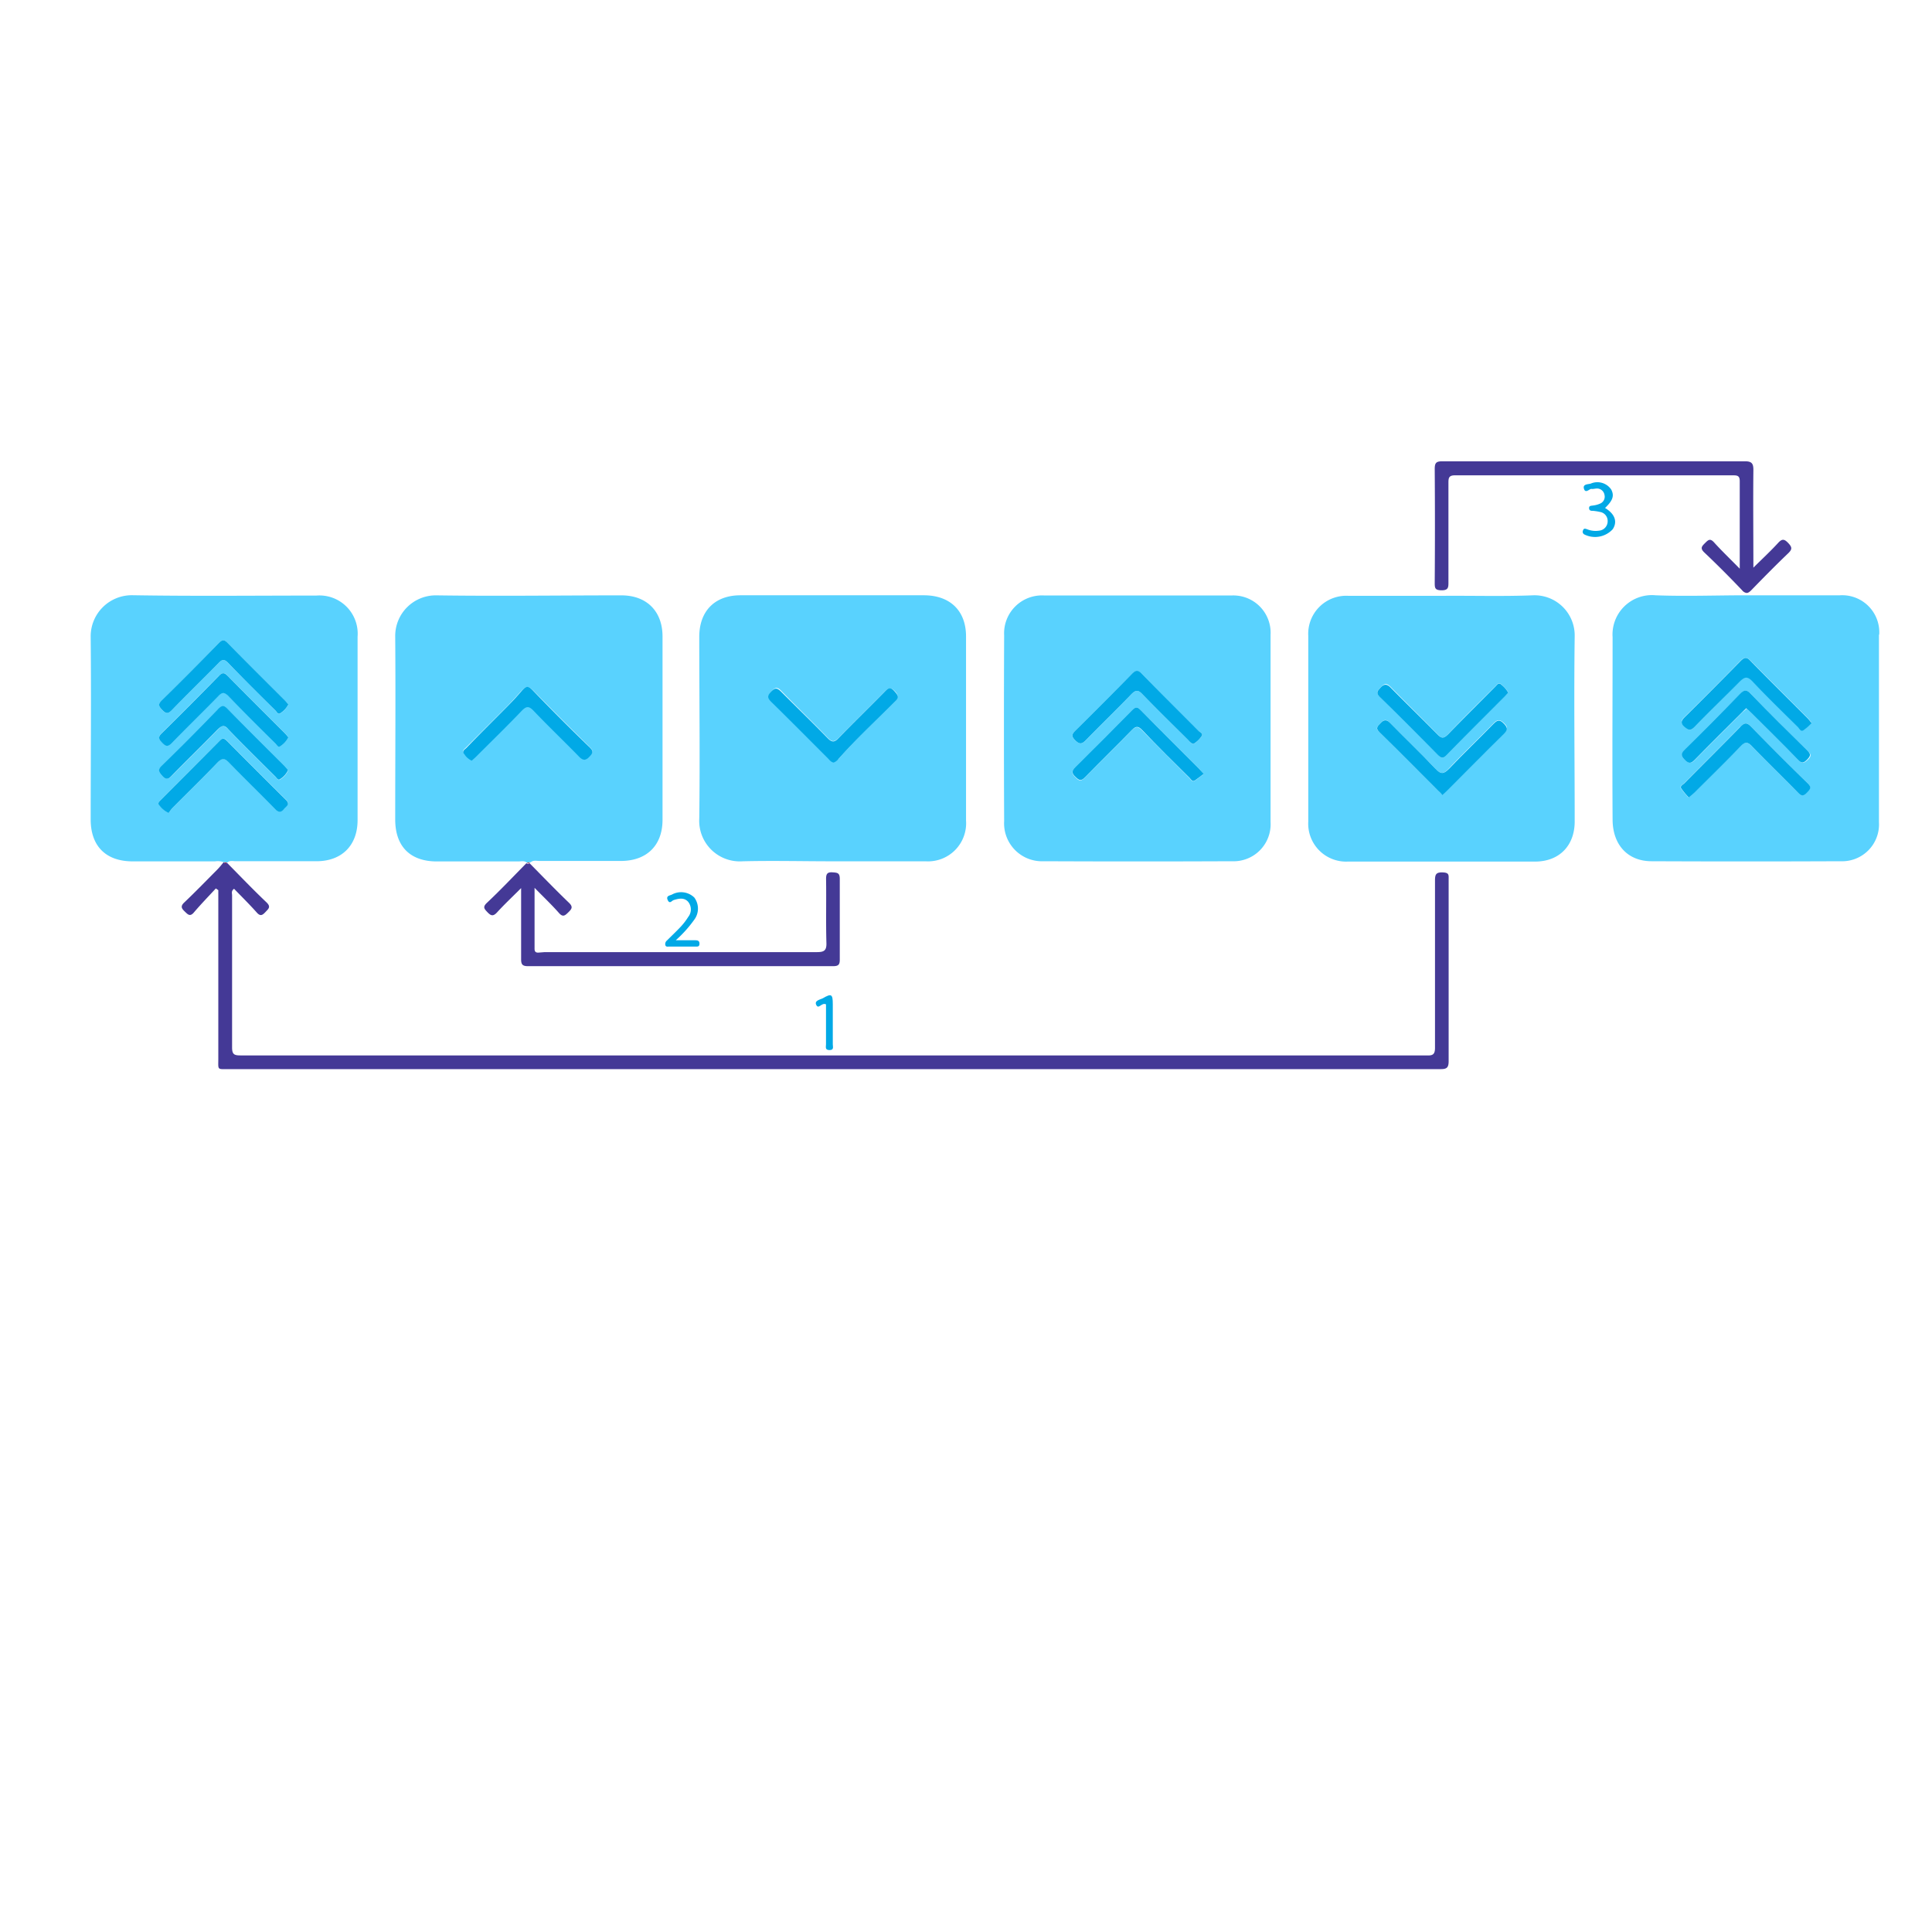 <svg id="Layer_1" data-name="Layer 1" xmlns="http://www.w3.org/2000/svg" viewBox="0 0 281.87 281.87"><defs><style>.cls-1{fill:#fff;opacity:0;}.cls-2{fill:none;}.cls-3{fill:#59d2fe;}.cls-4{fill:#01a9e6;}.cls-5{fill:#443996;}.cls-6{fill:#bf1f2f;}</style></defs><title>selectionsort</title><rect class="cls-1" width="281.87" height="281.87"/><path class="cls-2" d="M410.07,378.55c0-1-.19-1.29-1.23-1.29V377h18.72c.9,0,1.1.2,1.1,1.1q0,25.91,0,51.81h-.21V402.56a5.41,5.41,0,0,0-5.73-5.7H409.05v-.41c.23,0,.45-.17.72-.45,1.75-1.8,3.52-3.6,5.34-5.34.61-.57.6-.9,0-1.5s-.92-.59-1.48,0c-1.09,1.19-2.27,2.28-3.6,3.6C410.05,387.82,410,383.19,410.07,378.55Z" transform="translate(-154.26 -309.97)"/><path class="cls-3" d="M401.52,416c2.17-2.24,4.42-4.4,6.58-6.65.69-.71,1.07-.86,1.84,0,2.14,2.27,4.38,4.44,6.6,6.63.23.22.41.74.83.49a7.24,7.24,0,0,0,1.2-1.06c-.24-.28-.4-.5-.58-.69-2.77-2.78-5.56-5.53-8.29-8.33-.62-.64-1-.52-1.53,0q-4,4.11-8.12,8.16c-.52.51-.66.82-.05,1.4S400.9,416.64,401.52,416Zm6.62-4.77q-4,4.08-8,8.08c-.55.54-.72.86-.07,1.49s1,.55,1.52,0c2.23-2.29,4.51-4.53,6.77-6.79.22-.22.47-.42.73-.65.27.25.51.45.73.68,2.26,2.26,4.55,4.49,6.77,6.79.59.61.89.46,1.4,0s.57-.79,0-1.32c-2.77-2.71-5.52-5.45-8.22-8.23C409.1,410.53,408.74,410.61,408.14,411.23Zm0,4.77c-2.71,2.77-5.47,5.5-8.19,8.26-.2.2-.66.38-.44.74a10.68,10.68,0,0,0,1.1,1.32c.38-.33.63-.52.85-.73,2.23-2.23,4.5-4.43,6.68-6.72.72-.75,1.08-.66,1.75,0,2.19,2.28,4.47,4.46,6.67,6.73.56.59.85.42,1.31-.06s.71-.72.1-1.32c-2.81-2.73-5.57-5.5-8.31-8.31C409.09,415.33,408.74,415.42,408.18,416Zm20.25-13.44V429.9a5.38,5.38,0,0,1-5.59,5.72q-13.8.06-27.58,0c-3.45,0-5.67-2.36-5.69-6.06-.06-8.88,0-17.75,0-26.63a5.75,5.75,0,0,1,6.28-6.11c4.39.17,8.79,0,13.19,0H422.7A5.41,5.41,0,0,1,428.43,402.56Z" transform="translate(-154.26 -309.97)"/><path class="cls-4" d="M408.32,414c-2.26,2.26-4.54,4.5-6.77,6.79-.57.59-.9.64-1.52,0s-.48-.95.07-1.49q4.06-4,8-8.08c.6-.62,1-.7,1.61,0,2.7,2.78,5.45,5.52,8.22,8.23.55.53.5.81,0,1.32s-.81.65-1.4,0c-2.22-2.3-4.51-4.53-6.77-6.79-.22-.23-.46-.43-.73-.68C408.79,413.55,408.54,413.75,408.32,414Z" transform="translate(-154.26 -309.97)"/><path class="cls-4" d="M401.52,416c-.62.64-.94.51-1.52,0s-.47-.89.05-1.4q4.09-4.05,8.12-8.16c.56-.57.91-.69,1.53,0,2.73,2.8,5.52,5.55,8.29,8.33.18.19.34.41.58.69a7.24,7.24,0,0,1-1.2,1.06c-.42.25-.6-.27-.83-.49-2.22-2.19-4.46-4.36-6.6-6.63-.77-.82-1.15-.67-1.84,0C405.94,411.6,403.69,413.76,401.52,416Z" transform="translate(-154.26 -309.97)"/><path class="cls-4" d="M408.18,418.87c-2.18,2.29-4.45,4.49-6.68,6.72-.22.21-.47.4-.85.73a10.68,10.68,0,0,1-1.1-1.32c-.22-.36.24-.54.44-.74,2.72-2.76,5.48-5.49,8.19-8.26.56-.58.91-.67,1.52-.05,2.74,2.81,5.5,5.58,8.31,8.31.61.6.33.87-.1,1.32s-.75.65-1.31.06c-2.2-2.27-4.48-4.45-6.67-6.73C409.26,418.21,408.9,418.12,408.18,418.87Z" transform="translate(-154.26 -309.97)"/><path class="cls-4" d="M386.33,380.53a2.44,2.44,0,0,1,3,.86c.47.9.24,1.6-.9,2.69,1.44.87,1.84,2,1.12,3.1a3.5,3.5,0,0,1-4.15.76.44.44,0,0,1-.18-.6c.12-.34.35-.23.58-.16a3.26,3.26,0,0,0,1.75.21,1.37,1.37,0,0,0,1.26-1.37,1.33,1.33,0,0,0-1.12-1.36,7.53,7.53,0,0,0-1-.16c-.27,0-.58,0-.59-.39s.33-.34.59-.39a3.56,3.56,0,0,0,1-.27,1.09,1.09,0,0,0,.66-1.27,1.11,1.11,0,0,0-1.09-.94c-.27,0-.56.1-.82.06s-.85.72-1.08,0S385.94,380.64,386.33,380.53Z" transform="translate(-154.26 -309.97)"/><path class="cls-5" d="M363.58,394.94q.06-8.26,0-16.55c0-.9.22-1.12,1.12-1.12q22.08,0,44.14,0c1,0,1.24.33,1.23,1.29-.05,4.64,0,9.27,0,14.23,1.33-1.32,2.51-2.41,3.6-3.6.56-.61.88-.63,1.48,0s.59.93,0,1.5c-1.82,1.74-3.59,3.54-5.34,5.34-.27.28-.49.45-.72.45a1,1,0,0,1-.66-.39c-1.79-1.88-3.62-3.72-5.51-5.51-.67-.63-.36-.92.11-1.39s.74-.71,1.31-.08c1.11,1.23,2.32,2.38,3.74,3.83,0-4.53,0-8.65,0-12.77,0-.71-.26-.85-.9-.85q-20.34,0-40.67,0c-.89,0-.93.42-.93,1.09,0,4.84,0,9.68,0,14.52,0,.71,0,1.17-1,1.16S363.58,395.74,363.58,394.94Z" transform="translate(-154.26 -309.97)"/><path class="cls-2" d="M389.3,381.39a2.44,2.44,0,0,0-3-.86c-.39.11-1.15,0-.92.76s.7-.05,1.08,0,.55-.09.82-.06a1.11,1.11,0,0,1,1.09.94,1.09,1.09,0,0,1-.66,1.27,3.56,3.56,0,0,1-1,.27c-.26,0-.59-.05-.59.39s.32.36.59.39a7.53,7.53,0,0,1,1,.16,1.33,1.33,0,0,1,1.12,1.36,1.37,1.37,0,0,1-1.26,1.37,3.26,3.26,0,0,1-1.75-.21c-.23-.07-.46-.18-.58.16a.44.44,0,0,0,.18.6,3.5,3.5,0,0,0,4.15-.76c.72-1.12.32-2.23-1.12-3.1C389.54,383,389.77,382.29,389.3,381.39Zm-24.62,54.26,13.61,0c3.51,0,5.73-2.34,5.74-5.85,0-9-.08-18,0-27a5.86,5.86,0,0,0-6-6c-4.47.17-8.95,0-13.43,0v-.81c1,0,1-.45,1-1.16,0-4.84,0-9.68,0-14.52,0-.67,0-1.09.93-1.09q20.34,0,40.67,0c.64,0,.91.14.9.85,0,4.12,0,8.24,0,12.77-1.42-1.45-2.63-2.6-3.74-3.83-.57-.63-.86-.38-1.31.08s-.78.76-.11,1.39c1.89,1.79,3.72,3.63,5.51,5.51a1,1,0,0,0,.66.39v.41h0c-4.4,0-8.8.13-13.19,0a5.75,5.75,0,0,0-6.28,6.11c0,8.88-.05,17.75,0,26.63,0,3.7,2.24,6.05,5.69,6.06q13.78.06,27.58,0a5.38,5.38,0,0,0,5.59-5.72h.21q0,17.66,0,35.31c0,.9-.2,1.1-1.1,1.1H364.44V466c.89,0,1.15-.24,1.14-1.18-.05-4.88,0-9.76,0-14.64,0-4,0-7.92,0-11.88,0-.67-.09-1-.89-1Z" transform="translate(-154.26 -309.97)"/><path class="cls-3" d="M355.59,411.65c2.86,2.78,5.67,5.62,8.48,8.47.45.45.72.56,1.22,0,2.82-2.89,5.68-5.73,8.53-8.59l.48-.53a3.7,3.7,0,0,0-1-1.17c-.42-.39-.64.06-.87.28-2.33,2.31-4.66,4.61-6.94,7-.58.59-.89.64-1.49,0-2.25-2.33-4.58-4.58-6.83-6.9-.55-.56-.9-.59-1.43,0S354.93,411,355.59,411.65Zm8.09,10.47c-2.16-2.3-4.45-4.46-6.65-6.72-.56-.57-.9-.44-1.34.07s-.85.67-.18,1.32c2.91,2.84,5.76,5.74,8.64,8.62.17.16.35.3.56.47.27-.25.51-.45.73-.68,2.74-2.74,5.45-5.5,8.21-8.21.57-.57.67-.89.05-1.5s-1-.54-1.53,0c-2.14,2.2-4.37,4.32-6.48,6.55C364.92,422.88,364.51,423,363.68,422.12ZM378,396.82a5.86,5.86,0,0,1,6,6c-.12,9,0,18,0,27,0,3.51-2.23,5.83-5.74,5.85l-13.61,0q-6.87,0-13.73,0a5.53,5.53,0,0,1-5.79-5.83q0-13.56,0-27.1a5.55,5.55,0,0,1,5.89-5.84H364.6C369.08,396.86,373.56,397,378,396.82Z" transform="translate(-154.26 -309.97)"/><path class="cls-4" d="M364,417.14c.6.61.91.56,1.49,0,2.28-2.35,4.61-4.65,6.94-7,.23-.22.45-.67.87-.28a3.7,3.7,0,0,1,1,1.17l-.48.53c-2.85,2.86-5.71,5.7-8.53,8.59-.5.52-.77.41-1.22,0-2.81-2.85-5.62-5.69-8.48-8.47-.66-.65-.33-.92.11-1.41s.88-.56,1.43,0C359.38,412.56,361.71,414.81,364,417.14Z" transform="translate(-154.26 -309.97)"/><path class="cls-4" d="M364.15,425.41c-2.88-2.88-5.73-5.78-8.64-8.62-.67-.65-.18-.91.18-1.32s.78-.64,1.34-.07c2.2,2.26,4.49,4.42,6.65,6.72.83.89,1.24.76,2,0,2.11-2.23,4.34-4.35,6.48-6.55.57-.58.92-.65,1.53,0s.52.93-.05,1.5c-2.76,2.71-5.47,5.47-8.21,8.21-.22.23-.46.43-.73.68C364.5,425.71,364.32,425.57,364.15,425.41Z" transform="translate(-154.26 -309.97)"/><path class="cls-3" d="M329.19,422.12c-2.85-2.86-5.72-5.7-8.54-8.58-.52-.53-.79-.37-1.22.07-2.75,2.79-5.5,5.57-8.29,8.32-.59.57-.52.89,0,1.42s.8.69,1.4.06c2.25-2.32,4.58-4.57,6.83-6.89.59-.6.93-.59,1.51,0,2.28,2.35,4.62,4.65,6.94,7,.2.2.36.62.77.34s.83-.61,1.26-.94C329.5,422.47,329.35,422.28,329.19,422.12Zm-8.26-10.87c2.16,2.24,4.39,4.42,6.6,6.61.24.25.43.58.85.65a3.58,3.58,0,0,0,1.19-1.13c.25-.37-.21-.54-.41-.74-2.76-2.78-5.54-5.53-8.27-8.32-.61-.63-.95-.55-1.52,0-2.7,2.77-5.44,5.51-8.19,8.23-.51.51-.68.84-.06,1.43s1,.57,1.55,0c2.2-2.26,4.47-4.45,6.66-6.72C319.94,410.65,320.29,410.57,320.93,411.25Zm18.7-8.68q0,13.68,0,27.35a5.4,5.4,0,0,1-5.63,5.7q-13.72.06-27.46,0a5.53,5.53,0,0,1-5.78-5.85q-.06-13.56,0-27.11a5.53,5.53,0,0,1,5.91-5.81h27.23A5.44,5.44,0,0,1,339.63,402.57Z" transform="translate(-154.26 -309.97)"/><path class="cls-4" d="M327.53,417.86c-2.21-2.19-4.44-4.37-6.6-6.61-.64-.68-1-.6-1.6,0-2.19,2.27-4.46,4.46-6.66,6.72-.58.59-.94.6-1.55,0s-.45-.92.06-1.43c2.75-2.72,5.49-5.46,8.19-8.23.57-.58.91-.66,1.52,0,2.73,2.79,5.51,5.54,8.27,8.32.2.2.66.37.41.74a3.58,3.58,0,0,1-1.19,1.13C328,418.44,327.77,418.11,327.53,417.86Z" transform="translate(-154.26 -309.97)"/><path class="cls-4" d="M320.65,413.54c2.82,2.88,5.69,5.72,8.54,8.58.16.16.31.35.68.76-.43.33-.84.65-1.26.94s-.57-.14-.77-.34c-2.32-2.3-4.66-4.6-6.94-7-.58-.6-.92-.61-1.51,0-2.25,2.32-4.58,4.57-6.83,6.89-.6.63-.89.43-1.4-.06s-.61-.85,0-1.42c2.79-2.75,5.54-5.53,8.29-8.32C319.86,413.17,320.13,413,320.65,413.54Z" transform="translate(-154.26 -309.97)"/><path class="cls-3" d="M295.2,402.82v26.86a5.56,5.56,0,0,1-5.89,5.95c-4.52,0-9,0-13.55,0s-8.8-.11-13.19,0a5.92,5.92,0,0,1-6.29-6.25c.11-8.84,0-17.67,0-26.5,0-3.77,2.28-6.06,6-6.06h26.86C292.93,396.86,295.2,399.12,295.2,402.82Zm-10.4,9.5c.63-.63.5-1,0-1.53s-.89-.48-1.41,0c-2.24,2.29-4.54,4.51-6.76,6.81-.64.66-1,.64-1.61,0-2.22-2.3-4.53-4.53-6.76-6.82-.53-.54-.84-.62-1.41,0s-.63.91,0,1.52c2.77,2.71,5.5,5.47,8.24,8.21.25.25.46.57.85.64a1.35,1.35,0,0,0,.76-.56C279.21,417.7,282.07,415.07,284.8,412.32Z" transform="translate(-154.26 -309.97)"/><path class="cls-4" d="M275.76,456.47c0,1.95,0,3.91,0,5.87,0,.34.21.84-.49.83s-.49-.5-.5-.84c0-2,0-3.92,0-5.83-.63-.32-1.06.77-1.41.11s.55-.8.95-1C275.56,454.88,275.76,455,275.76,456.47Z" transform="translate(-154.26 -309.97)"/><path class="cls-4" d="M275,417.65c.62.64,1,.66,1.61,0,2.22-2.3,4.52-4.52,6.76-6.81.52-.53.83-.66,1.41,0s.67.9,0,1.53c-2.73,2.75-5.59,5.38-8.15,8.29a1.35,1.35,0,0,1-.76.56c-.39-.07-.6-.39-.85-.64-2.74-2.74-5.47-5.5-8.24-8.21-.62-.61-.56-.94,0-1.52s.88-.51,1.41,0C270.45,413.12,272.76,415.35,275,417.65Z" transform="translate(-154.26 -309.97)"/><path class="cls-4" d="M255.55,440.91a2.71,2.71,0,0,1,0,3.24,18,18,0,0,1-2.7,3h2.84c.36,0,.63.07.62.52s-.31.4-.59.4h-3.83c-.22,0-.5.09-.57-.26a.67.67,0,0,1,.25-.63c.68-.68,1.38-1.34,2-2a9.39,9.39,0,0,0,1.09-1.42,1.77,1.77,0,0,0,0-2.22c-.58-.65-1.36-.49-2.12-.25-.27.08-.57.63-.86,0s.3-.66.6-.8A2.77,2.77,0,0,1,255.55,440.91Z" transform="translate(-154.26 -309.97)"/><path class="cls-3" d="M231.14,435.83c-.38-.32-.84-.18-1.27-.18-4,0-7.91,0-11.87,0s-6.08-2.25-6.08-6.12c0-8.92.07-17.84,0-26.75a5.92,5.92,0,0,1,6-5.95c9,.13,18,0,27,0,3.67,0,6,2.3,6,6q0,13.38,0,26.75c0,3.74-2.31,6-6.08,6-4,0-7.92,0-11.87,0-.43,0-.89-.14-1.27.18Zm9.09-15.47c.47-.5.71-.78.07-1.4q-4.17-4.06-8.22-8.23c-.7-.73-1.14-.64-1.72,0s-1.38,1.55-2.11,2.29c-2,2-4,4-6,6-.23.24-.65.47-.27.88a2.57,2.57,0,0,0,1.12.93c.23-.21.47-.41.69-.63,2.21-2.21,4.45-4.38,6.6-6.64.69-.72,1-.74,1.75,0,2.18,2.29,4.47,4.47,6.67,6.73C239.35,420.93,239.69,420.94,240.23,420.36Z" transform="translate(-154.26 -309.97)"/><path class="cls-6" d="M231.14,435.83h.44A.31.31,0,0,1,231.14,435.83Z" transform="translate(-154.26 -309.97)"/><path class="cls-5" d="M233.73,448.88q19.86,0,39.7,0c1,0,1.44-.18,1.4-1.33-.09-3.12,0-6.24-.05-9.36,0-.73.19-1,.94-.95s1.07.09,1.06,1c0,3.92,0,7.83,0,11.75,0,.75-.23.94-1,.94q-22.24,0-44.49,0c-.82,0-1-.27-1-1,0-3.35,0-6.7,0-10.39-1.3,1.3-2.45,2.38-3.5,3.53-.56.61-.88.54-1.4,0s-.72-.79-.07-1.4c2-1.88,3.84-3.84,5.75-5.77a.31.31,0,0,0,.44,0c1.91,1.93,3.79,3.89,5.75,5.77.65.62.41.92-.08,1.4s-.79.76-1.38.09c-1.05-1.19-2.2-2.28-3.55-3.66,0,3.19,0,6.05,0,8.9,0,.42.18.57.57.55Z" transform="translate(-154.26 -309.97)"/><path class="cls-4" d="M228.25,413.07c.73-.74,1.44-1.5,2.11-2.29s1-.78,1.72,0q4,4.17,8.22,8.23c.64.62.4.9-.07,1.4s-.88.57-1.44,0c-2.2-2.26-4.49-4.44-6.67-6.73-.7-.73-1.06-.71-1.75,0-2.15,2.26-4.39,4.43-6.6,6.64-.22.22-.46.42-.69.63A2.57,2.57,0,0,1,222,420c-.38-.41,0-.64.27-.88C224.23,417.09,226.25,415.09,228.25,413.07Z" transform="translate(-154.26 -309.97)"/><path class="cls-2" d="M275.26,463.17c.7,0,.49-.49.49-.83,0-2,0-3.92,0-5.87,0-1.44-.2-1.59-1.46-.89-.4.23-1.37.23-.95,1s.78-.43,1.41-.11c0,1.91,0,3.87,0,5.83C274.77,462.67,274.57,463.17,275.26,463.17Zm87.19.78q-86.58,0-173.14,0c-.9,0-1.22-.17-1.21-1.16,0-7.4,0-14.8,0-22.2,0-.28-.16-.63.29-.95,1.1,1.14,2.24,2.26,3.3,3.45.55.63.85.4,1.3-.08s.81-.74.12-1.4c-2-1.87-3.85-3.84-5.76-5.77.38-.33.84-.19,1.26-.19,3.92,0,7.84,0,11.76,0,3.68,0,6-2.34,6-6q0-13.38,0-26.76a5.58,5.58,0,0,0-6-6c-9,0-17.92.1-26.88-.05a6,6,0,0,0-6.06,6.1H167q0-12.41,0-24.82c0-.9.2-1.1,1.1-1.1q120.36,0,240.72,0v.27q-22.06.06-44.14,0c-.9,0-1.13.22-1.12,1.12q.06,8.28,0,16.55c0,.8.13,1.09,1,1.11v.81H351.05a5.55,5.55,0,0,0-5.89,5.84q0,13.55,0,27.1a5.53,5.53,0,0,0,5.79,5.83q6.85,0,13.73,0v1.6c-.94,0-1.1.3-1.1,1.16,0,8.12,0,16.24,0,24.36C363.63,463.7,363.39,464,362.45,464Zm-86.69-28.31c4.51,0,9,0,13.55,0a5.56,5.56,0,0,0,5.89-5.95V402.82c0-3.7-2.27-6-6-6H262.35c-3.75,0-6,2.29-6,6.06,0,8.83.07,17.66,0,26.5a5.92,5.92,0,0,0,6.29,6.25C267,435.53,271.36,435.64,275.76,435.64Zm-2.33,13.26q-19.85,0-39.7,0h-.84c-.39,0-.57-.13-.57-.55,0-2.85,0-5.71,0-8.9,1.35,1.38,2.5,2.47,3.55,3.66.59.67.91.39,1.38-.09s.73-.78.08-1.4c-2-1.88-3.84-3.84-5.75-5.77.38-.32.84-.18,1.27-.18,4,0,7.91,0,11.87,0,3.77,0,6.07-2.3,6.08-6q0-13.38,0-26.75c0-3.69-2.31-6-6-6-9,0-18,.09-27,0a5.92,5.92,0,0,0-6,5.95c.11,8.91,0,17.83,0,26.75,0,3.87,2.21,6.1,6.08,6.12s7.92,0,11.87,0c.43,0,.89-.14,1.27.18-1.91,1.93-3.79,3.89-5.75,5.77-.65.61-.39.9.07,1.4s.84.63,1.4,0c1-1.15,2.2-2.23,3.5-3.53,0,3.69,0,7,0,10.39,0,.76.17,1,1,1q22.24,0,44.49,0c.73,0,1-.19,1-.94,0-3.92,0-7.83,0-11.75,0-.87-.36-.93-1.06-1s-1,.22-.94.95c0,3.12,0,6.24.05,9.36C274.87,448.72,274.46,448.9,273.43,448.9Zm-17.74-.85c.28,0,.57,0,.59-.4s-.26-.52-.62-.52h-2.84a18,18,0,0,0,2.7-3,2.71,2.71,0,0,0,0-3.24,2.77,2.77,0,0,0-3.31-.45c-.3.14-.89.19-.6.8s.59.05.86,0c.76-.24,1.54-.4,2.12.25a1.77,1.77,0,0,1,0,2.22,9.39,9.39,0,0,1-1.09,1.42c-.65.7-1.35,1.36-2,2a.67.67,0,0,0-.25.63c.07.35.35.26.57.26Zm83.94-18.13q0-13.68,0-27.35a5.44,5.44,0,0,0-5.72-5.71H306.68a5.53,5.53,0,0,0-5.91,5.81q-.07,13.56,0,27.11a5.53,5.53,0,0,0,5.78,5.85q13.74,0,27.46,0A5.4,5.4,0,0,0,339.63,429.92Z" transform="translate(-154.26 -309.97)"/><path class="cls-6" d="M186.91,435.75l.47.09A.31.31,0,0,1,186.91,435.75Z" transform="translate(-154.26 -309.97)"/><path class="cls-5" d="M363.62,462.77c0-8.12,0-16.24,0-24.36,0-.86.16-1.19,1.1-1.16s.9.34.89,1c0,4,0,7.92,0,11.88,0,4.88,0,9.76,0,14.64,0,.94-.25,1.18-1.14,1.18h-.06c-7.31,0-14.63,0-21.95,0H187.64c-1.73,0-1.53.18-1.53-1.54V439.84l-.36-.25c-1.07,1.16-2.18,2.3-3.2,3.5-.57.67-.88.3-1.32-.12s-.71-.75-.09-1.33c1.62-1.54,3.18-3.15,4.76-4.74.36-.36.68-.76,1-1.15a.31.31,0,0,0,.47.09c1.91,1.93,3.79,3.9,5.76,5.77.69.66.32.93-.12,1.4s-.75.71-1.3.08c-1.06-1.19-2.2-2.31-3.3-3.45-.45.32-.29.67-.29.95,0,7.4,0,14.8,0,22.2,0,1,.31,1.16,1.21,1.16q86.57,0,173.14,0C363.39,464,363.63,463.7,363.62,462.77Z" transform="translate(-154.26 -309.97)"/><path class="cls-3" d="M186.91,435.75a2.82,2.82,0,0,0-1.29-.11h-12c-3.91,0-6.12-2.22-6.13-6.09,0-8.88.09-17.76,0-26.64a6,6,0,0,1,6.06-6.1c9,.15,17.92.05,26.88.05a5.58,5.58,0,0,1,6,6q0,13.38,0,26.76c0,3.68-2.29,6-6,6-3.92,0-7.84,0-11.76,0-.42,0-.88-.14-1.26.19Zm-7.56-22.19c2.25-2.33,4.58-4.58,6.84-6.9.53-.54.81-.5,1.31,0,2.29,2.35,4.62,4.66,6.95,7,.2.19.37.66.75.36a3.26,3.26,0,0,0,1.13-1.27c-.18-.21-.35-.43-.54-.62-2.77-2.77-5.55-5.53-8.3-8.33-.52-.53-.79-.53-1.31,0-2.74,2.8-5.5,5.59-8.3,8.33-.61.6-.43.92.06,1.44S178.78,414.14,179.35,413.56Zm6.83-5c-2.74,2.8-5.5,5.59-8.3,8.33-.61.6-.43.92.06,1.44s.84.59,1.41,0c2.25-2.32,4.58-4.58,6.84-6.9.53-.54.8-.51,1.31,0,2.29,2.35,4.62,4.66,6.95,7,.2.19.37.66.75.36a3.26,3.26,0,0,0,1.13-1.27c-.18-.21-.35-.43-.54-.62-2.77-2.77-5.55-5.53-8.3-8.33C187,408.05,186.7,408.05,186.18,408.58Zm-.11,4.9q-4,4.13-8.12,8.17c-.62.6-.57.94,0,1.52s.88.51,1.4,0c2.21-2.27,4.48-4.46,6.68-6.73.6-.62.92-.72,1.57,0,2.24,2.34,4.56,4.61,6.86,6.89.2.19.38.66.76.32a3,3,0,0,0,1.09-1.27c-.21-.24-.41-.48-.63-.71-2.72-2.71-5.45-5.41-8.13-8.16C186.94,412.8,186.63,412.91,186.07,413.48Zm.28,4.54q-4.31,4.35-8.63,8.68c-.22.23-.51.47-.17.8a3.39,3.39,0,0,0,1.35,1.08,6,6,0,0,1,.53-.72c2.2-2.22,4.44-4.39,6.59-6.64.68-.71,1-.62,1.66,0,2.23,2.3,4.53,4.52,6.76,6.81.52.54.83.44,1.22-.06s1-.66.3-1.34q-4.35-4.29-8.65-8.65C186.93,417.63,186.71,417.66,186.35,418Z" transform="translate(-154.26 -309.97)"/><path class="cls-4" d="M186,421.22c-2.15,2.25-4.39,4.42-6.59,6.64a6,6,0,0,0-.53.72,3.39,3.39,0,0,1-1.35-1.08c-.34-.33-.05-.57.17-.8q4.32-4.33,8.63-8.68c.36-.36.58-.39,1,0q4.31,4.35,8.65,8.65c.69.68,0,.94-.3,1.34s-.7.6-1.22.06c-2.23-2.29-4.53-4.51-6.76-6.81C187.06,420.6,186.7,420.51,186,421.22Z" transform="translate(-154.26 -309.97)"/><path class="cls-4" d="M186,416.41c-2.2,2.27-4.47,4.46-6.68,6.73-.52.54-.83.62-1.4,0s-.63-.92,0-1.52q4.11-4,8.12-8.17c.56-.57.87-.68,1.49,0,2.68,2.75,5.41,5.45,8.13,8.16.22.23.42.47.63.71a3,3,0,0,1-1.09,1.27c-.38.34-.56-.13-.76-.32-2.3-2.28-4.62-4.55-6.86-6.89C187,415.69,186.64,415.79,186,416.41Z" transform="translate(-154.26 -309.97)"/><path class="cls-4" d="M186.19,406.66c-2.26,2.32-4.59,4.57-6.84,6.9-.57.58-.88.55-1.41,0s-.67-.84-.06-1.44c2.8-2.74,5.56-5.53,8.3-8.33.52-.53.79-.53,1.31,0,2.75,2.8,5.53,5.56,8.3,8.33.19.19.36.41.54.62A3.26,3.26,0,0,1,195.2,414c-.38.3-.55-.17-.75-.36-2.33-2.31-4.66-4.62-6.95-7C187,406.16,186.72,406.12,186.19,406.66Z" transform="translate(-154.26 -309.97)"/><path class="cls-4" d="M186.19,411.46c-2.26,2.32-4.59,4.58-6.84,6.9-.57.58-.88.55-1.41,0s-.67-.84-.06-1.44c2.8-2.74,5.56-5.53,8.3-8.33.52-.53.79-.53,1.31,0,2.75,2.8,5.53,5.56,8.3,8.33.19.19.36.41.54.62a3.26,3.26,0,0,1-1.13,1.27c-.38.3-.55-.17-.75-.36-2.33-2.31-4.66-4.62-6.95-7C187,411,186.72,410.92,186.19,411.46Z" transform="translate(-154.26 -309.97)"/><path class="cls-2" d="M342.43,465.94c7.32,0,14.64,0,21.95,0h.06v.34H297.72q-64.8,0-129.6,0c-.9,0-1.1-.2-1.1-1.1q0-31.15,0-62.3h.42c.13,8.88,0,17.76,0,26.64,0,3.87,2.22,6.07,6.13,6.09h12a2.82,2.82,0,0,1,1.29.11c-.33.39-.65.79-1,1.15-1.58,1.59-3.14,3.2-4.76,4.74-.62.58-.38.88.09,1.33s.75.79,1.32.12c1-1.2,2.13-2.34,3.2-3.5l.36.25V464.4c0,1.72-.2,1.54,1.53,1.54Z" transform="translate(-154.26 -309.97)"/></svg>